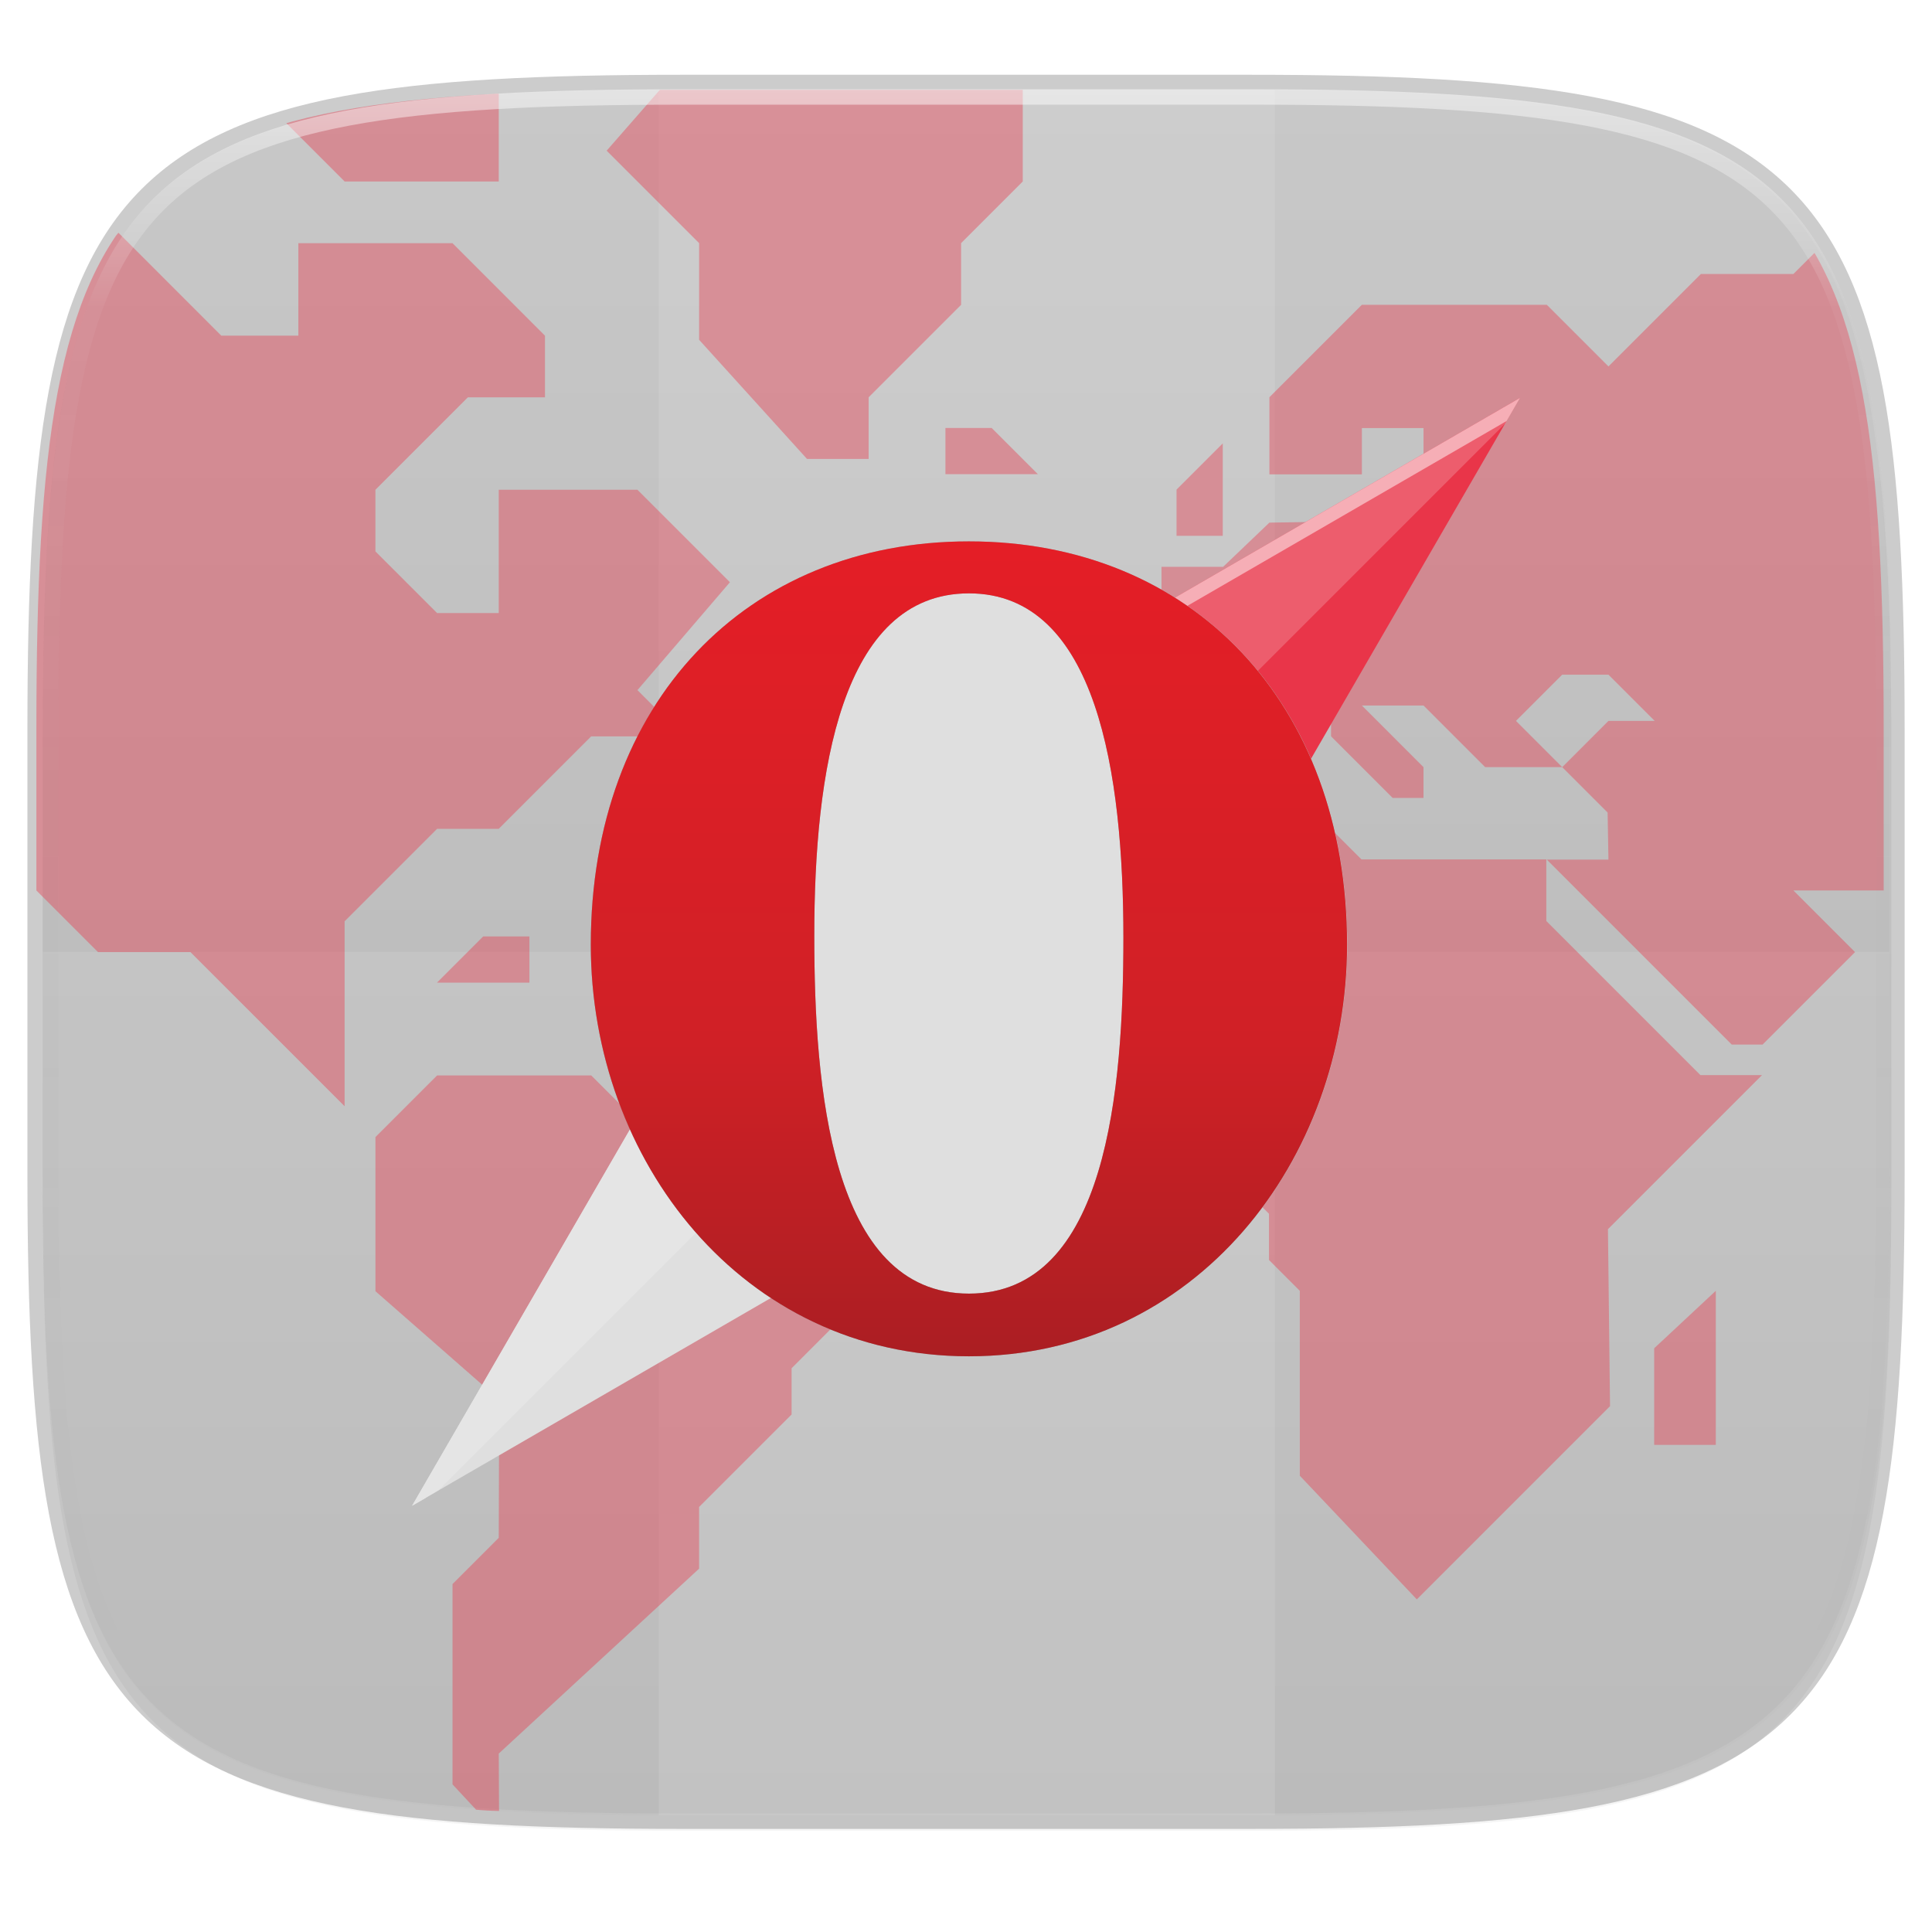 <svg width="256" height="256" version="1.1" viewBox="0 0 67.73 67.73" xmlns="http://www.w3.org/2000/svg" xmlns:xlink="http://www.w3.org/1999/xlink">
 <defs>
  <linearGradient id="linearGradient1108" x1="296" x2="296" y1="-212" y2="236" gradientUnits="userSpaceOnUse">
   <stop style="stop-color:#ffffff" offset="0"/>
   <stop style="stop-color:#ffffff;stop-opacity:.098" offset=".125"/>
   <stop style="stop-color:#000000;stop-opacity:0" offset=".925"/>
   <stop style="stop-color:#000000;stop-opacity:0" offset="1"/>
  </linearGradient>
  <clipPath id="clipPath1082-3-78">
   <path d="M 361.938,-212 C 507.235,-212 528,-191.287 528,-46.125 V 70.125 C 528,215.286 507.235,236 361.938,236 H 214.062 C 68.765,236 48,215.286 48,70.125 V -46.125 C 48,-191.287 68.765,-212 214.062,-212 Z" style="fill:#8c59d9"/>
  </clipPath>
  <linearGradient id="linearGradient947" x1="160" x2="160" y1="268" y2="44" gradientTransform="matrix(.27 0 0 .27 -7.129 220.56)" gradientUnits="userSpaceOnUse">
   <stop style="stop-color:#b4b4b4" offset="0"/>
   <stop style="stop-color:#c8c8c8" offset="1"/>
  </linearGradient>
  <filter id="filter953" x="-.02" y="-.03" width="1.046" height="1.05" style="color-interpolation-filters:sRGB">
   <feGaussianBlur stdDeviation="2.32"/>
  </filter>
  <filter id="filter4569" x="-.01" y="-.01" width="1.023" height="1.025" style="color-interpolation-filters:sRGB">
   <feGaussianBlur stdDeviation="1.16"/>
  </filter>
  <clipPath id="clipPath936-4">
   <path d="M 329.938,16 C 475.235,16 496,36.713 496,181.875 v 116.25 C 496,443.286 475.235,464 329.938,464 H 182.062 C 36.765,464 16,443.286 16,298.125 V 181.875 C 16,36.713 36.765,16 182.062,16 Z" style="fill:#438ae9"/>
  </clipPath>
  <linearGradient id="linearGradient5814" x2="1" gradientTransform="matrix(0,150.618,150.618,0,251.274,183.796)" gradientUnits="userSpaceOnUse">
   <stop style="stop-color:#a81e22" offset="0"/>
   <stop style="stop-color:#d02026" offset=".395"/>
   <stop style="stop-color:#e51e26" offset="1"/>
  </linearGradient>
  <filter id="filter1036" x="-.05" y="-.05" width="1.1" height="1.093" style="color-interpolation-filters:sRGB">
   <feGaussianBlur stdDeviation="2.754"/>
  </filter>
 </defs>
 <g transform="translate(0,-229.267)">
  <path transform="matrix(.27 0 0 .27 -1.9098094e-8 231.465)" d="m162.537 3.568c72.649 0 83.031 10.357 83.031 82.938v58.125c0 72.581-10.383 82.938-83.031 82.938h-73.937c-72.649 0-83.031-10.357-83.031-82.938v-58.125c0-72.581 10.383-82.938 83.031-82.938z" style="filter:url(#filter4569);opacity:.1"/>
  <path transform="matrix(.27 0 0 .27 -1.9098094e-8 231.465)" d="m162.537 5.568c72.649 0 83.031 10.357 83.031 82.938v58.125c0 72.581-10.383 82.938-83.031 82.938h-73.937c-72.649 0-83.031-10.357-83.031-82.938v-58.125c0-72.581 10.383-82.938 83.031-82.938z" style="filter:url(#filter953);opacity:.2"/>
  <path d="m43.837 232.428c19.594 0 22.394 2.793 22.394 22.369v15.677c0 19.576-2.8 22.369-22.394 22.369h-19.942c-19.594 0-22.394-2.793-22.394-22.369v-15.677c0-19.576 2.8-22.369 22.394-22.369z" style="fill:none;opacity:.2;stroke-linecap:round;stroke-linejoin:round;stroke-width:1.079;stroke:#000000"/>
  <path d="m43.837 232.428c19.594 0 22.394 2.793 22.394 22.369v15.677c0 19.576-2.8 22.369-22.394 22.369h-19.942c-19.594 0-22.394-2.793-22.394-22.369v-15.677c0-19.576 2.8-22.369 22.394-22.369z" style="fill:url(#linearGradient947)"/>
  <g transform="matrix(.135 0 0 .135 9.728 237.417)" style="enable-background:new">
   <rect x="99" y="-37" width="160" height="448" style="fill:#ffffff;opacity:.1"/>
  </g>
  <path d="m1.502 262.635v7.838c0 19.576 2.8 22.369 22.394 22.369h19.942c19.594 0 22.394-2.793 22.394-22.369v-7.838z" style="fill:#ffffff;opacity:.1"/>
  <g transform="matrix(.135 0 0 .135 -.924 230.256)" clip-path="url(#clipPath936-4)" style="enable-background:new;fill:#e93549;opacity:.4">
   <g transform="matrix(1.568,0,0,1.568,-1030.162,795.054)" style="fill:#e93549">
    <path transform="matrix(1.252,0,0,1.252,660.275,-511.936)" d="m63.842 239.557c0.548 0.036 1.017 0.098 1.574 0.131 0.433 0.025 1.022 0.012 1.461 0.035l-0.039-7.592 26.504-24.465v-8.156l12.232-12.232v-6.115l6.115-6.117v-16.309l-8.154-8.156h-16.311l-8.154-8.154h-20.387l-8.156 8.154v20.389l16.365 14.34-0.055 18.279-6.115 6.117v26.502z" style="fill:#e93549"/>
    <path transform="matrix(1.252,0,0,1.252,660.275,-511.936)" d="m99.457 81.264-6.115 6.117h6.115l2.039 2.039h2.039l2.039-2.039z" style="fill:#e93549"/>
    <path d="m881.724-374.5h-30.621l-17.862 17.862v25.517l12.759 12.759h17.862l7.655 7.655v7.655l5.103 5.103v30.621l19.379 20.483 32-32-0.345-29.31 25.517-25.517h-10.207l-25.517-25.517v-10.207h-30.621z" style="fill:#e93549"/>
    <path transform="matrix(1.252,0,0,1.252,660.275,-511.936)" d="m250.324 117.961v-21.471c0-9.248-0.166-17.506-0.6-24.875-0.217-3.685-0.501-7.147-0.865-10.4-0.364-3.254-0.808-6.298-1.346-9.146-0.537-2.849-1.168-5.502-1.904-7.971-0.736-2.469-1.578-4.755-2.539-6.871-0.612-1.347-1.359-2.511-2.07-3.723l-2.908 2.908h-12.232l-12.232 12.232-8.154-8.154h-24.465l-12.232 12.232v10.193h12.232v-6.117h8.154v8.156l-4.078 4.076-16.309 0.275-6.117 5.842h-8.154v8.154l-6.117 6.117v12.23h12.232l8.156-8.154h8.154v4.078l8.154 8.154h4.078v-4.078l-8.154-8.154h8.154l8.154 8.154h10.193l-6.115-6.115 6.115-6.115h6.117l6.115 6.115h-6.115l-6.117 6.115 6.006 6.006 0.111 6.227h-8.154l24.465 24.465h4.076l4.078-4.076 8.154-8.156-8.154-8.154z" style="fill:#e93549"/>
    <path d="m856.207-422.983v-7.655l7.655-7.655v15.31z" style="fill:#e93549"/>
    <path d="m935.31-272.431v-16l10.207-9.517v25.517z" style="fill:#e93549"/>
    <path transform="matrix(1.252,0,0,1.252,660.275,-511.936)" d="m136.154 11.947h-45.84c-0.786 0-1.342 0.048-2.113 0.051l-7.092 8.104 12.232 12.232v12.783l14.271 15.76h8.154v-8.154l12.232-12.232v-8.156l8.154-8.154z" style="fill:#e93549"/>
    <path d="m817.931-440.845h7.655l7.655 7.655-15.31 1e-5z" style="fill:#e93549"/>
    <path d="m749.034-356.638h-7.655l-7.655 7.655 15.31 1e-5z" style="fill:#e93549"/>
    <path transform="matrix(1.252,0,0,1.252,660.275,-511.936)" d="m16.529 30.957c-0.106 0.151-0.243 0.268-0.348 0.422-1.211 1.788-2.291 3.732-3.252 5.848-0.961 2.116-1.803 4.402-2.539 6.871-0.736 2.469-1.367 5.122-1.904 7.971-0.537 2.849-0.981 5.893-1.346 9.146-0.364 3.254-0.648 6.716-0.865 10.4-0.434 7.369-0.6 15.627-0.6 24.875v21.471l8.154 8.154h12.232l20.389 20.389v-24.465l12.232-12.232h8.154l12.232-12.232h12.232l-6.115-6.117 12.232-14.27-12.232-12.232h-18.35v16.309h-8.154l-8.156-8.154v-8.154l12.232-12.232h10.195v-8.156l-12.232-12.232h-20.389v12.232h-10.193z" style="fill:#e93549"/>
    <path transform="matrix(1.252,0,0,1.252,660.275,-511.936)" d="m66.838 12.512c-0.427 0.023-1.001 0.009-1.422 0.033-3.688 0.217-7.155 0.5-10.412 0.863s-6.305 0.807-9.156 1.344c-2.547 0.479-4.882 1.063-7.125 1.699l7.729 7.729h20.387z" style="fill:#e93549"/>
   </g>
  </g>
  <path d="m28.688 257.456 24.597-14.241-14.241 24.597z" style="fill:#e93549"/>
  <path d="m53.286 243.216-24.597 14.241-14.241 24.597 0.47-0.272 13.771-23.786 24.127-13.969z" style="fill:#ffffff;opacity:.5"/>
  <path d="m28.688 257.456-14.241 24.597 24.597-14.241z" style="fill:#dfdfdf"/>
  <path d="m53.286 243.216-24.597 14.241-14.241 24.597 0.906-0.525 18.704-18.704 18.704-18.704z" style="fill:#ffffff;opacity:.2"/>
  <path transform="matrix(.135 0 0 .135 -4.971 261.017)" d="M 361.938,-212 C 507.235,-212 528,-191.287 528,-46.125 V 70.125 C 528,215.286 507.235,236 361.938,236 H 214.062 C 68.765,236 48,215.286 48,70.125 V -46.125 C 48,-191.287 68.765,-212 214.062,-212 Z" clip-path="url(#clipPath1082-3-78)" style="fill:none;opacity:.5;stroke-linecap:round;stroke-linejoin:round;stroke-width:8;stroke:url(#linearGradient1108)"/>
  <g transform="matrix(.2 0 0 -.2 -19.038 314.345)" style="fill:#dfdfdf">
   <g style="fill:#dfdfdf">
    <g style="fill:#dfdfdf">
     <g style="fill:#dfdfdf">
      <path d="m198.776 259.789c0-37.755 26.508-72.139 66.281-72.139 39.776 0 66.277 34.384 66.277 72.139 0 42.431-27.281 70.703-66.277 70.703-39.002 0-66.281-28.272-66.281-70.703m92.903 47.994c0 28.512-49.128 13.6-26.62 13.6 22.506 0 27.072-31.831 27.072-60.344 0-26.413 3.219-64.124-21.043-64.124l36.845 16.652c-24.264 0 0.037 51.593 0.037 78.003" style="fill:#dfdfdf"/>
     </g>
    </g>
   </g>
  </g>
  <g transform="matrix(.2 0 0 -.2 -16.287 314.498)" style="filter:url(#filter1036);opacity:.3">
   <path d="m184.995 260.555c0-37.755 26.508-72.139 66.281-72.139 39.776 0 66.277 34.384 66.277 72.139 0 42.431-27.281 70.703-66.277 70.703-39.002 0-66.281-28.272-66.281-70.703m39.17 1.585c0 28.512 4.605 60.009 27.113 60.009 22.506 0 27.072-31.831 27.072-60.344 0-26.413-2.81-62.401-27.072-62.401-24.264 0-27.113 36.326-27.113 62.736"/>
  </g>
  <g transform="matrix(.2 0 0 -.2 -16.287 314.498)">
   <path d="m184.995 260.555c0-37.755 26.508-72.139 66.281-72.139 39.776 0 66.277 34.384 66.277 72.139 0 42.431-27.281 70.703-66.277 70.703-39.002 0-66.281-28.272-66.281-70.703m39.17 1.585c0 28.512 4.605 60.009 27.113 60.009 22.506 0 27.072-31.831 27.072-60.344 0-26.413-2.81-62.401-27.072-62.401-24.264 0-27.113 36.326-27.113 62.736" style="fill:url(#linearGradient5814)"/>
  </g>
 </g>
</svg>
